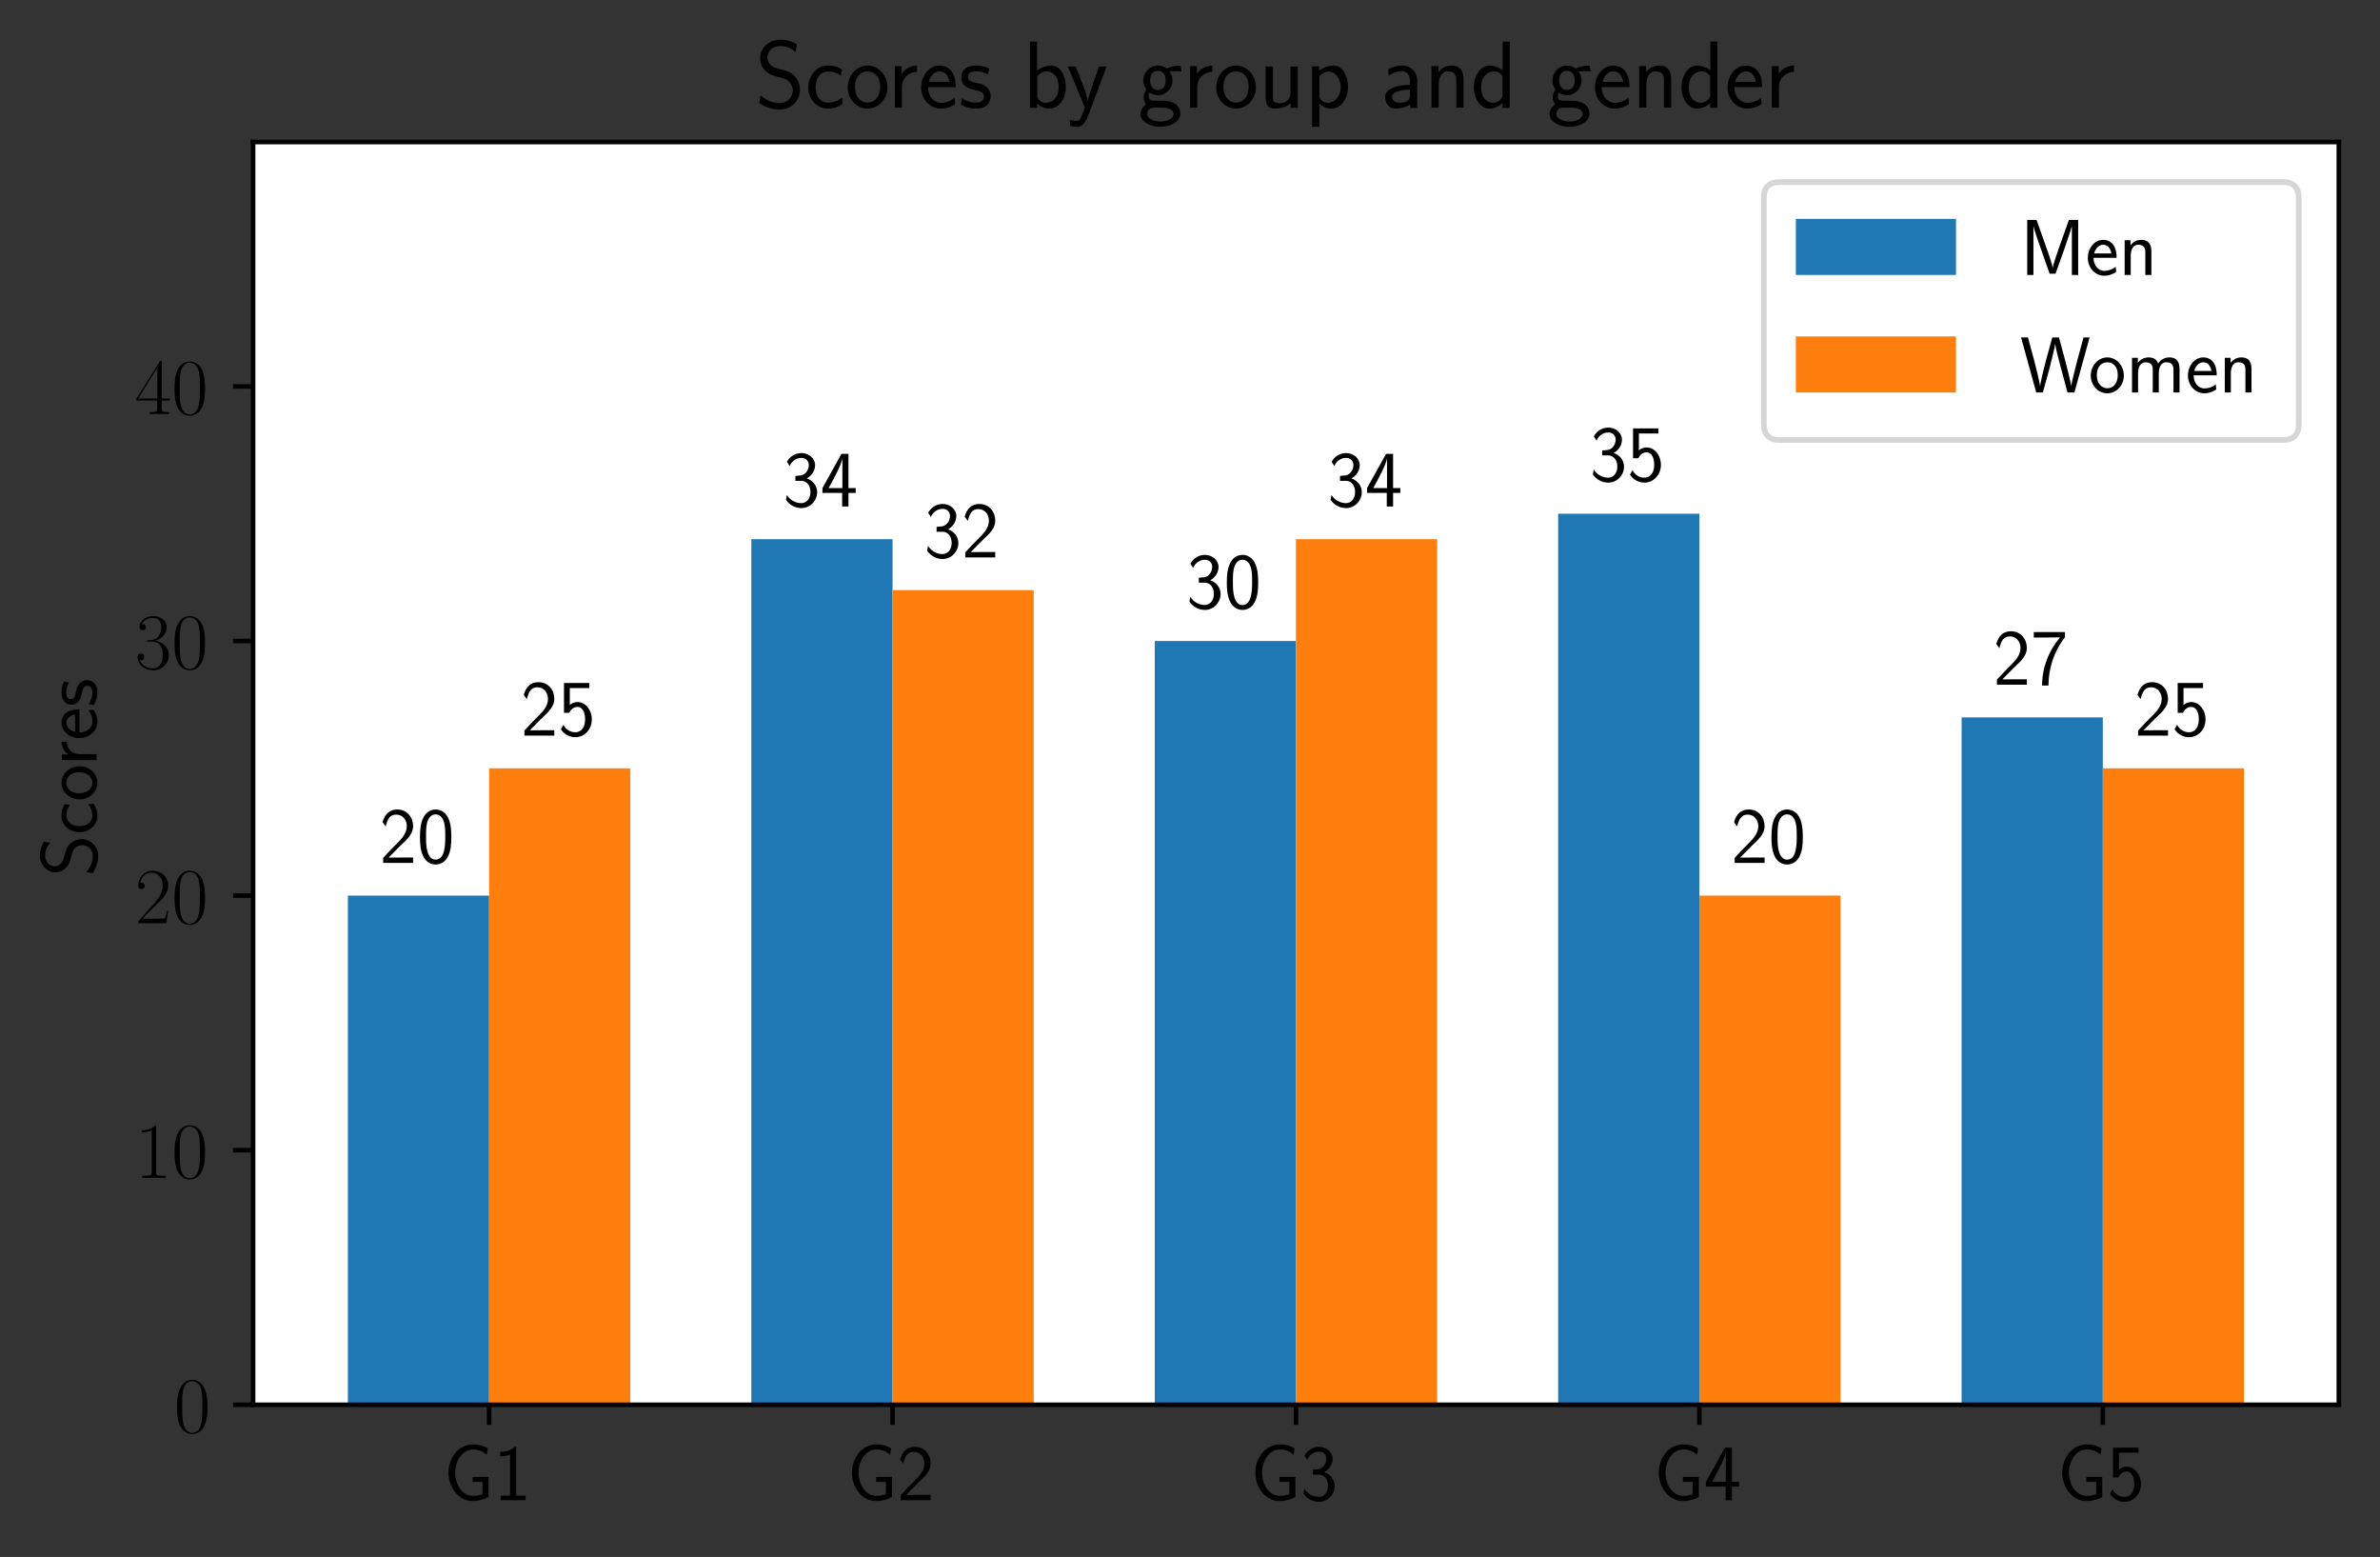 <svg xmlns="http://www.w3.org/2000/svg" xmlns:xlink="http://www.w3.org/1999/xlink" width="554.88" height="362.88" version="1.1" viewBox="0 0 416.16 272.16"><rect x="0" y="0" width="416.16" height="272.16" fill="#333333" stroke="none"/><defs><style type="text/css">*{stroke-linecap:butt;stroke-linejoin:round}</style></defs><g id="figure_1"><g id="patch_1"><path d="M -0 272.16 L 416.16 272.16 L 416.16 0 L -0 0 z" style="fill:none"/></g><g id="axes_1"><g id="patch_2"><path d="M 44.255 245.562 L 408.96 245.562 L 408.96 24.823 L 44.255 24.823 z" style="fill:#fff"/></g><g id="patch_3"><path d="M 60.832 245.562 L 85.522 245.562 L 85.522 156.554 L 60.832 156.554 z" clip-path="url(#p2a90976c1e)" style="fill:#1f77b4"/></g><g id="patch_4"><path d="M 131.375 245.562 L 156.065 245.562 L 156.065 94.249 L 131.375 94.249 z" clip-path="url(#p2a90976c1e)" style="fill:#1f77b4"/></g><g id="patch_5"><path d="M 201.918 245.562 L 226.607 245.562 L 226.607 112.051 L 201.918 112.051 z" clip-path="url(#p2a90976c1e)" style="fill:#1f77b4"/></g><g id="patch_6"><path d="M 272.46 245.562 L 297.15 245.562 L 297.15 89.799 L 272.46 89.799 z" clip-path="url(#p2a90976c1e)" style="fill:#1f77b4"/></g><g id="patch_7"><path d="M 343.003 245.562 L 367.693 245.562 L 367.693 125.402 L 343.003 125.402 z" clip-path="url(#p2a90976c1e)" style="fill:#1f77b4"/></g><g id="patch_8"><path d="M 85.522 245.562 L 110.212 245.562 L 110.212 134.302 L 85.522 134.302 z" clip-path="url(#p2a90976c1e)" style="fill:#ff7f0e"/></g><g id="patch_9"><path d="M 156.065 245.562 L 180.755 245.562 L 180.755 103.15 L 156.065 103.15 z" clip-path="url(#p2a90976c1e)" style="fill:#ff7f0e"/></g><g id="patch_10"><path d="M 226.607 245.562 L 251.297 245.562 L 251.297 94.249 L 226.607 94.249 z" clip-path="url(#p2a90976c1e)" style="fill:#ff7f0e"/></g><g id="patch_11"><path d="M 297.15 245.562 L 321.84 245.562 L 321.84 156.554 L 297.15 156.554 z" clip-path="url(#p2a90976c1e)" style="fill:#ff7f0e"/></g><g id="patch_12"><path d="M 367.693 245.562 L 392.382 245.562 L 392.382 134.302 L 367.693 134.302 z" clip-path="url(#p2a90976c1e)" style="fill:#ff7f0e"/></g><g id="matplotlib.axis_1"><g id="xtick_1"><g id="line2d_1"><defs><path id="m563dcdb569" d="M 0 0 L 0 3.5" style="stroke:#000;stroke-width:.8"/></defs><g><use style="stroke:#000;stroke-width:.8" x="85.522" y="245.562" xlink:href="#m563dcdb569"/></g></g><g id="text_1"><g transform="translate(77.556 262.248)scale(0.14 -0.14)"><defs><path id="CMSS17-71" d="M 56.406 29.188 L 36.5 29.188 L 36.5 23 L 48.797 23 L 48.797 7.391 C 44.906 6.297 40.906 5.5 36.906 5.5 C 22.906 5.5 14.594 20.484 14.594 34.688 C 14.594 48.797 23.297 63.594 36.906 63.594 C 44.594 63.594 48.906 61.188 54.203 57.188 L 55.5 65.188 C 48.906 68.594 44.797 70 37.297 70 C 17.906 70 6.203 52.391 6.203 34.391 C 6.203 17.188 18 -1 36.703 -1 C 43.703 -1 50.203 0.797 56.406 3.891 z"/><path id="CMSS17-49" d="M 28.406 67 L 26.5 67 C 21.094 61.703 14.797 60.969 8.406 60.797 L 8.406 55 C 11.297 55.094 16 55.297 20.703 57.391 L 20.703 5.797 L 8.906 5.797 L 8.906 0 L 40.203 0 L 40.203 5.797 L 28.406 5.797 z"/></defs><use transform="scale(0.996)" xlink:href="#CMSS17-71"/><use transform="translate(62.458 0)scale(0.996)" xlink:href="#CMSS17-49"/></g></g></g><g id="xtick_2"><g id="line2d_2"><g><use style="stroke:#000;stroke-width:.8" x="156.065" y="245.562" xlink:href="#m563dcdb569"/></g></g><g id="text_2"><g transform="translate(148.098 262.248)scale(0.14 -0.14)"><defs><path id="CMSS17-50" d="M 25.797 21.141 C 28.594 24.031 32.797 27.516 35.703 31 C 38.5 34.391 42.203 39.172 42.203 46.141 C 42.203 57.109 34.797 67 22.203 67 C 12.297 67 6.594 60.797 3.906 51.125 L 7.797 45.75 C 10 54.812 13.094 60.594 20.906 60.594 C 29.5 60.594 34.297 53.609 34.297 45.938 C 34.297 36.781 27.297 29.703 22 24.422 C 16.094 18.547 10.297 12.578 4.703 6.391 L 4.703 0 L 42.203 0 L 42.203 6.797 L 25.203 6.797 C 24 6.797 22.797 6.688 21.594 6.688 L 11.594 6.688 L 11.594 6.797 z"/></defs><use transform="scale(0.996)" xlink:href="#CMSS17-71"/><use transform="translate(62.458 0)scale(0.996)" xlink:href="#CMSS17-50"/></g></g></g><g id="xtick_3"><g id="line2d_3"><g><use style="stroke:#000;stroke-width:.8" x="226.607" y="245.562" xlink:href="#m563dcdb569"/></g></g><g id="text_3"><g transform="translate(218.641 262.248)scale(0.14 -0.14)"><defs><path id="CMSS17-51" d="M 15.703 32.188 L 22.5 32.188 C 31.906 32.188 34.594 23.938 34.594 18.188 C 34.594 10.344 30.203 4.188 23 4.188 C 17.406 4.188 9.5 7.016 5 14.469 C 4.297 10.938 4.297 10.734 3.906 8.328 C 8.594 1.391 16.203 -2 23.203 -2 C 34.594 -2 43 7.516 43 18.094 C 43 26.047 37.5 32.688 30 35.188 C 36 38.484 40.406 44.688 40.406 51.891 C 40.406 60.297 32.703 67 23.297 67 C 14.703 67 8 61.688 5.203 55.984 C 5.906 54.984 7.703 52.094 8.594 50.594 C 10.797 56.484 16.5 60.891 23.203 60.891 C 28.797 60.891 32.5 57.188 32.5 51.891 C 32.5 46.391 29 40.391 23.094 39 C 22.703 39 16.5 38.391 15.703 38.297 z"/></defs><use transform="scale(0.996)" xlink:href="#CMSS17-71"/><use transform="translate(62.458 0)scale(0.996)" xlink:href="#CMSS17-51"/></g></g></g><g id="xtick_4"><g id="line2d_4"><g><use style="stroke:#000;stroke-width:.8" x="297.15" y="245.562" xlink:href="#m563dcdb569"/></g></g><g id="text_4"><g transform="translate(289.183 262.248)scale(0.14 -0.14)"><defs><path id="CMSS17-52" d="M 35.203 17 L 44.297 17 L 44.297 23.094 L 35.203 23.094 L 35.203 66 L 26.406 66 L 2.594 23.094 L 2.594 17 L 27.297 17 L 27.297 0 L 35.203 0 z M 10.297 23.094 C 16.094 33.422 27.594 54.281 27.594 61.359 L 27.594 23.094 z"/></defs><use transform="scale(0.996)" xlink:href="#CMSS17-71"/><use transform="translate(62.458 0)scale(0.996)" xlink:href="#CMSS17-52"/></g></g></g><g id="xtick_5"><g id="line2d_5"><g><use style="stroke:#000;stroke-width:.8" x="367.693" y="245.562" xlink:href="#m563dcdb569"/></g></g><g id="text_5"><g transform="translate(359.726 262.248)scale(0.14 -0.14)"><defs><path id="CMSS17-53" d="M 14.594 59.594 L 39.094 59.594 L 39.094 66 L 7.297 66 L 7.297 28.594 L 14 28.594 C 15.797 32.859 19.5 36 24.297 36 C 28.797 36 33.797 31.938 33.797 20.297 C 33.797 7.844 26.703 4.188 21.5 4.188 C 15.094 4.188 9.203 8.141 6.594 13.609 L 3.406 7.938 C 8 0.797 15.5 -2 21.5 -2 C 33.094 -2 42.203 7.938 42.203 20.094 C 42.203 32.547 34.094 42.094 24.406 42.094 C 20.906 42.094 17.5 40.891 14.594 38.5 z"/></defs><use transform="scale(0.996)" xlink:href="#CMSS17-71"/><use transform="translate(62.458 0)scale(0.996)" xlink:href="#CMSS17-53"/></g></g></g></g><g id="matplotlib.axis_2"><g id="ytick_1"><g id="line2d_6"><defs><path id="m4168c622bb" d="M 0 0 L -3.5 0" style="stroke:#000;stroke-width:.8"/></defs><g><use style="stroke:#000;stroke-width:.8" x="44.255" y="245.562" xlink:href="#m4168c622bb"/></g></g><g id="text_6"><g transform="translate(30.426 250.405)scale(0.14 -0.14)"><defs><path id="CMR17-48" d="M 42 31.844 C 42 37.969 41.906 48.422 37.703 56.453 C 34 63.484 28.094 66 22.906 66 C 18.094 66 12 63.781 8.203 56.562 C 4.203 49.016 3.797 39.672 3.797 31.844 C 3.797 26.109 3.906 17.375 7 9.734 C 11.297 -0.609 19 -2 22.906 -2 C 27.5 -2 34.5 -0.109 38.594 9.438 C 41.594 16.375 42 24.5 42 31.844 z M 22.906 -0.406 C 16.5 -0.406 12.703 5.125 11.297 12.75 C 10.203 18.688 10.203 27.328 10.203 32.953 C 10.203 40.688 10.203 47.109 11.5 53.234 C 13.406 61.781 19 64.391 22.906 64.391 C 27 64.391 32.297 61.672 34.203 53.438 C 35.5 47.719 35.594 40.984 35.594 32.953 C 35.594 26.422 35.594 18.375 34.406 12.453 C 32.297 1.5 26.406 -0.406 22.906 -0.406 z"/></defs><use transform="scale(0.996)" xlink:href="#CMR17-48"/></g></g></g><g id="ytick_2"><g id="line2d_7"><g><use style="stroke:#000;stroke-width:.8" x="44.255" y="201.058" xlink:href="#m4168c622bb"/></g></g><g id="text_7"><g transform="translate(23.598 205.901)scale(0.14 -0.14)"><defs><path id="CMR17-49" d="M 26.594 63.797 C 26.594 65.891 26.5 66 25.094 66 C 21.203 61.359 15.297 59.891 9.703 59.688 C 9.406 59.688 8.906 59.688 8.797 59.5 C 8.703 59.297 8.703 59.094 8.703 57 C 11.797 57 17 57.594 21 59.984 L 21 7.297 C 21 3.797 20.797 2.594 12.203 2.594 L 9.203 2.594 L 9.203 0 C 14 0.094 19 0.188 23.797 0.188 C 28.594 0.188 33.594 0.094 38.406 0 L 38.406 2.594 L 35.406 2.594 C 26.797 2.594 26.594 3.688 26.594 7.297 z"/></defs><use transform="scale(0.996)" xlink:href="#CMR17-49"/><use transform="translate(45.69 0)scale(0.996)" xlink:href="#CMR17-48"/></g></g></g><g id="ytick_3"><g id="line2d_8"><g><use style="stroke:#000;stroke-width:.8" x="44.255" y="156.554" xlink:href="#m4168c622bb"/></g></g><g id="text_8"><g transform="translate(23.598 161.397)scale(0.14 -0.14)"><defs><path id="CMR17-50" d="M 41.703 15.469 L 39.906 15.469 C 38.906 8.391 38.094 7.188 37.703 6.594 C 37.203 5.797 30 5.797 28.594 5.797 L 9.406 5.797 C 13 9.688 20 16.766 28.5 24.938 C 34.594 30.719 41.703 37.5 41.703 47.391 C 41.703 59.188 32.297 66 21.797 66 C 10.797 66 4.094 56.297 4.094 47.297 C 4.094 43.391 7 42.891 8.203 42.891 C 9.203 42.891 12.203 43.484 12.203 46.984 C 12.203 50.094 9.594 51 8.203 51 C 7.594 51 7 50.891 6.594 50.688 C 8.5 59.188 14.297 63.391 20.406 63.391 C 29.094 63.391 34.797 56.5 34.797 47.391 C 34.797 38.703 29.703 31.219 24 24.734 L 4.094 2.297 L 4.094 0 L 39.297 0 z"/></defs><use transform="scale(0.996)" xlink:href="#CMR17-50"/><use transform="translate(45.69 0)scale(0.996)" xlink:href="#CMR17-48"/></g></g></g><g id="ytick_4"><g id="line2d_9"><g><use style="stroke:#000;stroke-width:.8" x="44.255" y="112.051" xlink:href="#m4168c622bb"/></g></g><g id="text_9"><g transform="translate(23.598 116.894)scale(0.14 -0.14)"><defs><path id="CMR17-51" d="M 22.094 34 C 31 34 34.906 26.141 34.906 17.094 C 34.906 5.031 28.5 0.391 22.703 0.391 C 17.406 0.391 8.797 3.016 6.094 10.797 C 6.594 10.594 7.094 10.594 7.594 10.594 C 10 10.594 11.797 12.188 11.797 14.797 C 11.797 17.688 9.594 19 7.594 19 C 5.906 19 3.297 18.188 3.297 14.484 C 3.297 5.234 12.297 -2 22.906 -2 C 34 -2 42.5 6.75 42.5 16.984 C 42.5 26.844 34.5 34 25 35.094 C 32.594 36.672 39.906 43.375 39.906 52.391 C 39.906 60.25 32 66 23 66 C 13.906 66 5.906 60.344 5.906 52.297 C 5.906 48.797 8.5 48.188 9.797 48.188 C 11.906 48.188 13.703 49.484 13.703 52.094 C 13.703 54.688 11.906 56 9.797 56 C 9.406 56 8.906 56 8.5 55.797 C 11.406 62.484 19.297 63.688 22.797 63.688 C 26.297 63.688 32.906 61.969 32.906 52.297 C 32.906 49.484 32.5 44.547 29.094 40.219 C 26.094 36.391 22.703 36.188 19.406 35.891 C 18.906 35.891 16.594 35.688 16.203 35.688 C 15.5 35.594 15.094 35.5 15.094 34.797 C 15.094 34.094 15.203 34 17.203 34 z"/></defs><use transform="scale(0.996)" xlink:href="#CMR17-51"/><use transform="translate(45.69 0)scale(0.996)" xlink:href="#CMR17-48"/></g></g></g><g id="ytick_5"><g id="line2d_10"><g><use style="stroke:#000;stroke-width:.8" x="44.255" y="67.547" xlink:href="#m4168c622bb"/></g></g><g id="text_10"><g transform="translate(23.598 72.39)scale(0.14 -0.14)"><defs><path id="CMR17-52" d="M 33.594 64.797 C 33.594 66.891 33.5 67 31.703 67 L 2 19.594 L 2 17 L 27.797 17 L 27.797 7.188 C 27.797 3.594 27.594 2.594 20.594 2.594 L 18.703 2.594 L 18.703 0 C 21.906 0.188 27.297 0.188 30.703 0.188 C 34.094 0.188 39.5 0.188 42.703 0 L 42.703 2.594 L 40.797 2.594 C 33.797 2.594 33.594 3.594 33.594 7.188 L 33.594 17 L 43.797 17 L 43.797 19.594 L 33.594 19.594 z M 28.094 58.172 L 28.094 19.594 L 4 19.594 z"/></defs><use transform="scale(0.996)" xlink:href="#CMR17-52"/><use transform="translate(45.69 0)scale(0.996)" xlink:href="#CMR17-48"/></g></g></g><g id="text_11"><g transform="translate(16.886 153.219)rotate(-90)scale(0.14 -0.14)"><defs><path id="CMSS17-83" d="M 43.703 66.094 C 39.297 68.688 34.5 71 26.406 71 C 13.5 71 5.203 61.469 5.203 51.703 C 5.203 47.875 6.297 43.547 10.203 39.125 C 14.094 34.688 18.5 33.484 24.094 32.078 C 26.406 31.469 30.297 30.359 31 30.062 C 36.594 27.844 39.297 22.719 39.297 17.875 C 39.297 11.531 34.406 4.797 25.703 4.797 C 22.703 4.797 13.906 5.297 5.594 12.953 L 4.203 5 C 12.406 -1 21.297 -2 25.797 -2 C 38.094 -2 46.906 7.719 46.906 18.781 C 46.906 22.812 45.703 27.953 41.5 32.688 C 37.406 37.203 33.797 38.219 25.594 40.438 C 20.906 41.641 17.906 42.453 15.406 45.562 C 13.703 47.781 12.797 49.891 12.797 52.609 C 12.797 58.25 17.594 64.391 26.406 64.391 C 30.797 64.391 36.5 63.484 42.297 58.047 z"/><path id="CMSS17-99" d="M 38.5 39.688 C 38.5 40.391 33.906 42.391 32.703 42.797 C 29.406 44 25.203 44 24.094 44 C 11.094 44 3.297 32.688 3.297 21.297 C 3.297 9.297 12 -1 23.703 -1 C 30.406 -1 35.203 1.188 39.094 3.797 L 38.5 10.391 C 34.203 7.094 29.203 5.297 23.797 5.297 C 16 5.297 10.906 12.094 10.906 21.391 C 10.906 28.594 14.203 37.688 24.203 37.688 C 29.703 37.688 32.797 36.594 37.406 33.484 z"/><path id="CMSS17-111" d="M 44.203 21.188 C 44.203 33.984 34.703 44 23.5 44 C 12 44 2.703 33.688 2.703 21.188 C 2.703 8.5 12.297 -1 23.406 -1 C 34.797 -1 44.203 8.797 44.203 21.188 z M 23.5 5.297 C 16.406 5.297 10.297 11.094 10.297 21.984 C 10.297 33.594 17.406 37.891 23.406 37.891 C 29.906 37.891 36.594 33.188 36.594 21.984 C 36.594 10.688 30.094 5.297 23.5 5.297 z"/><path id="CMSS17-114" d="M 14.906 21.391 C 14.906 30.844 21.797 37.172 30.594 37.375 L 30.594 44 C 24.203 43.891 18.203 40.688 14.594 35.469 L 14.594 43.484 L 7.5 43.484 L 7.5 0 L 14.906 0 z"/><path id="CMSS17-101" d="M 39.094 21.484 C 39.094 24.797 38.906 31.266 35.703 36.672 C 32.203 42.391 26.5 44 22.203 44 C 11.797 44 3 34.125 3 21.297 C 3 9.047 12.094 -1 23.594 -1 C 28.094 -1 33.594 0.297 38.594 3.891 C 38.594 4.297 38.406 6.469 38.297 6.578 C 38.297 6.766 38 9.828 38 10.234 C 33.203 6.375 27.703 5.094 23.703 5.094 C 17.297 5.094 10.406 10.422 10.094 21.484 z M 10.906 27 C 12.203 32.594 16.594 37.891 22.203 37.891 C 23.703 37.891 30.703 37.688 32.5 27 z"/><path id="CMSS17-115" d="M 32.203 40.984 C 26.297 43.797 21.703 44 18.703 44 C 11.594 44 3.094 41.484 3.094 31.391 C 3.094 21.297 14.094 19.094 17.094 18.484 C 21.703 17.594 26.797 16.594 26.797 11.594 C 26.797 5.297 19.594 5.297 18.297 5.297 C 14.297 5.297 8.797 6.391 3.797 9.984 L 2.594 3.297 C 8.297 0 13.797 -1 18.406 -1 C 30.703 -1 33.797 6.5 33.797 12.188 C 33.797 17.094 31 20.391 29.094 21.891 C 25.797 24.484 24.594 24.797 16.406 26.484 C 15 26.688 10.094 27.797 10.094 32.297 C 10.094 37.984 16.406 37.984 17.797 37.984 C 24.297 37.984 28.297 35.984 31 34.484 z"/></defs><use transform="scale(0.996)" xlink:href="#CMSS17-83"/><use transform="translate(52.049 0)scale(0.996)" xlink:href="#CMSS17-99"/><use transform="translate(93.687 0)scale(0.996)" xlink:href="#CMSS17-111"/><use transform="translate(137.929 0)scale(0.996)" xlink:href="#CMSS17-114"/><use transform="translate(169.838 0)scale(0.996)" xlink:href="#CMSS17-101"/><use transform="translate(211.477 0)scale(0.996)" xlink:href="#CMSS17-115"/></g></g></g><g id="patch_13"><path d="M 44.255 245.562 L 44.255 24.823" style="fill:none;stroke:#000;stroke-linecap:square;stroke-linejoin:miter;stroke-width:.8"/></g><g id="patch_14"><path d="M 408.96 245.562 L 408.96 24.823" style="fill:none;stroke:#000;stroke-linecap:square;stroke-linejoin:miter;stroke-width:.8"/></g><g id="patch_15"><path d="M 44.255 245.562 L 408.96 245.562" style="fill:none;stroke:#000;stroke-linecap:square;stroke-linejoin:miter;stroke-width:.8"/></g><g id="patch_16"><path d="M 44.255 24.823 L 408.96 24.823" style="fill:none;stroke:#000;stroke-linecap:square;stroke-linejoin:miter;stroke-width:.8"/></g><g id="text_12"><g transform="translate(66.349 150.842)scale(0.14 -0.14)"><defs><path id="CMSS17-48" d="M 43.094 32.391 C 43.094 38.109 43 48.75 38.906 56.984 C 34.797 64.891 28.203 67 23.5 67 C 16.703 67 10.906 62.984 7.906 56.578 C 4.703 49.859 3.797 42.938 3.797 32.391 C 3.797 25.172 4.094 16.344 7.703 8.609 C 11.797 0.094 18.703 -2 23.406 -2 C 29.594 -2 35.594 1.297 39 8.203 C 42.5 15.438 43.094 23.359 43.094 32.391 z M 23.406 4.094 C 15.797 4.094 13.5 12.828 12.797 15.734 C 11.594 20.75 11.406 25.562 11.406 33.5 C 11.406 39.719 11.406 46.75 13.297 52.266 C 15.594 58.688 19.594 60.891 23.406 60.891 C 30.797 60.891 33.203 53.469 34 50.859 C 35.5 45.547 35.5 39.312 35.5 33.5 C 35.5 24.156 35.5 4.094 23.406 4.094 z"/></defs><use transform="scale(0.996)" xlink:href="#CMSS17-50"/><use transform="translate(46.844 0)scale(0.996)" xlink:href="#CMSS17-48"/></g></g><g id="text_13"><g transform="translate(136.891 88.537)scale(0.14 -0.14)"><use transform="scale(0.996)" xlink:href="#CMSS17-51"/><use transform="translate(46.844 0)scale(0.996)" xlink:href="#CMSS17-52"/></g></g><g id="text_14"><g transform="translate(207.434 106.339)scale(0.14 -0.14)"><use transform="scale(0.996)" xlink:href="#CMSS17-51"/><use transform="translate(46.844 0)scale(0.996)" xlink:href="#CMSS17-48"/></g></g><g id="text_15"><g transform="translate(277.977 84.087)scale(0.14 -0.14)"><use transform="scale(0.996)" xlink:href="#CMSS17-51"/><use transform="translate(46.844 0)scale(0.996)" xlink:href="#CMSS17-53"/></g></g><g id="text_16"><g transform="translate(348.519 119.69)scale(0.14 -0.14)"><defs><path id="CMSS17-55" d="M 21.703 59.188 C 22.906 59.188 24.094 59.297 25.297 59.297 L 36.797 59.297 C 22.5 42.422 14.297 21.094 14.297 -1 L 22.297 -1 C 22.297 20.391 29.297 42.109 43 59.484 L 43 66 L 3.906 66 L 3.906 59.188 z"/></defs><use transform="scale(0.996)" xlink:href="#CMSS17-50"/><use transform="translate(46.844 0)scale(0.996)" xlink:href="#CMSS17-55"/></g></g><g id="text_17"><g transform="translate(91.039 128.59)scale(0.14 -0.14)"><use transform="scale(0.996)" xlink:href="#CMSS17-50"/><use transform="translate(46.844 0)scale(0.996)" xlink:href="#CMSS17-53"/></g></g><g id="text_18"><g transform="translate(161.581 97.438)scale(0.14 -0.14)"><use transform="scale(0.996)" xlink:href="#CMSS17-51"/><use transform="translate(46.844 0)scale(0.996)" xlink:href="#CMSS17-50"/></g></g><g id="text_19"><g transform="translate(232.124 88.537)scale(0.14 -0.14)"><use transform="scale(0.996)" xlink:href="#CMSS17-51"/><use transform="translate(46.844 0)scale(0.996)" xlink:href="#CMSS17-52"/></g></g><g id="text_20"><g transform="translate(302.666 150.842)scale(0.14 -0.14)"><use transform="scale(0.996)" xlink:href="#CMSS17-50"/><use transform="translate(46.844 0)scale(0.996)" xlink:href="#CMSS17-48"/></g></g><g id="text_21"><g transform="translate(373.209 128.59)scale(0.14 -0.14)"><use transform="scale(0.996)" xlink:href="#CMSS17-50"/><use transform="translate(46.844 0)scale(0.996)" xlink:href="#CMSS17-53"/></g></g><g id="text_22"><g transform="translate(132.037 18.823)scale(0.168 -0.168)"><defs><path id="CMSS17-98" d="M 14.906 69 L 7.5 69 L 7.5 -0.203 L 15.094 -0.203 L 15.094 4.297 C 18.906 0.594 23.5 -1 27.594 -1 C 37.203 -1 45 8.734 45 21.594 C 45 33.328 39 44 30.094 44 C 23.797 44 18.203 41.391 14.906 38.688 z M 15.094 32.734 C 17.297 35.562 20.406 37.891 24.797 37.891 C 30.703 37.891 37.406 33.531 37.406 21.594 C 37.406 8.844 29.406 5.094 23.906 5.094 C 21.906 5.094 19.797 5.594 17.797 7.312 C 15.094 9.75 15.094 11.266 15.094 12.688 z"/><path id="CMSS17-121" d="M 41.797 43 L 34 43 C 25.5 20.203 22.594 10.953 22.406 5.984 L 22.297 5.984 C 22 10.859 17.594 22.797 14.094 31.344 L 9.406 43 L 1.297 43 L 19 0.219 C 17.906 -2.766 16.297 -7.25 15.797 -8.234 C 13.594 -13.812 12.094 -13.812 10.5 -13.812 C 10.094 -13.812 6.906 -13.703 3.297 -12.609 L 3.906 -19.203 C 6.406 -19.703 8.906 -20 10.703 -20 C 13.203 -20 18.203 -20 22.797 -7.734 z"/><path id="CMSS17-103" d="M 44.5 44 C 38.797 43.891 33.906 42.797 29.906 40.891 C 26.594 43.484 23.203 44 20.906 44 C 12.203 44 5.594 36.812 5.594 28.5 C 5.594 23.141 8.594 19.094 8.797 18.891 C 7 16.391 6 13.688 6 10.688 C 6 7.188 7.406 4.688 8.5 3.297 C 3.297 0.094 2.594 -4.812 2.594 -6.703 C 2.594 -14 11.703 -20 23.406 -20 C 35.203 -20 44.297 -14 44.297 -6.609 C 44.297 7.188 29 7.297 24.797 7.297 L 16.703 7.297 C 15.203 7.297 11.203 7.297 11.203 12.391 C 11.203 14.391 12.094 15.688 12.203 15.797 C 13.703 14.688 16.797 13 20.906 13 C 29.203 13 36.094 19.984 36.094 28.5 C 36.094 33.25 33.906 36.703 33 37.891 L 33.297 37.891 C 33.594 37.891 37.797 38.188 39.297 38.188 C 42.5 38.188 42.797 38.094 45.594 37.797 z M 20.906 18.5 C 17.5 18.5 12.703 20.578 12.703 28.5 C 12.703 37.109 18.203 38.484 20.797 38.484 C 24.203 38.484 29 36.406 29 28.5 C 29 19.875 23.5 18.5 20.906 18.5 z M 24.703 0 C 27.094 0 37.203 0 37.203 -6.812 C 37.203 -11.109 31 -14.5 23.5 -14.5 C 15.906 -14.5 9.703 -11.203 9.703 -6.703 C 9.703 -6.203 9.703 0 16.594 0 z"/><path id="CMSS17-117" d="M 40.906 43 L 33.297 43 L 33.297 15.25 C 33.297 7.812 27.906 4.797 22.203 4.797 C 15.594 4.797 15 7 15 11.125 L 15 43 L 7.406 43 L 7.406 10.625 C 7.406 2.797 10.094 -1 17 -1 C 20.406 -1 28.094 -0.203 33.5 4.797 L 33.5 -0.203 L 40.906 -0.203 z"/><path id="CMSS17-112" d="M 15.094 4.297 C 18.406 1.094 22.906 -1 27.703 -1 C 37 -1 45 8.641 45 21.594 C 45 33.547 39 44 30.406 44 C 25.406 44 19.406 42.188 14.906 38.594 L 14.906 43.188 L 7.5 43.188 L 7.5 -20 L 15.094 -20 z M 15.094 32.625 C 15.906 33.844 19.297 37.688 24.797 37.688 C 31.797 37.688 37.406 30.406 37.406 21.594 C 37.406 11.578 30.594 5.094 23.906 5.094 C 21.906 5.094 19.797 5.594 17.797 7.312 C 15.094 9.75 15.094 11.266 15.094 12.688 z"/><path id="CMSS17-97" d="M 37.594 27.953 C 37.594 37.484 30.906 44 21.906 44 C 17.5 44 12.703 43.188 7.203 39.984 L 7.797 33.328 C 10.297 35.156 14.594 38.094 21.797 38.094 C 26.906 38.094 30 34.141 30 27.844 L 30 24 C 14 23.5 4 18.891 4 11.109 C 4 7.062 6.5 -1 14.797 -1 C 16.297 -1 24.406 -0.812 30.203 3.5 L 30.203 -0.203 L 37.594 -0.203 z M 30 12.875 C 30 11.109 30 8.734 27 6.969 C 24.406 5.297 21.094 5.094 19.703 5.094 C 14.703 5.094 11.297 7.859 11.297 11.297 C 11.297 18.203 26.906 18.891 30 19 z"/><path id="CMSS17-110" d="M 40.906 29.344 C 40.906 35.672 39.406 44 28.094 44 C 21.703 44 17.5 40.688 14.703 37.281 L 14.703 43.484 L 7.406 43.484 L 7.406 0 L 15 0 L 15 24.312 C 15 30.656 17.406 37.891 24.203 37.891 C 33 37.891 33.297 31.953 33.297 28.531 L 33.297 0 L 40.906 0 z"/><path id="CMSS17-100" d="M 40.797 69 L 33.406 69 L 33.406 38.984 C 30.297 41.594 25.203 44 19.594 44 C 10.5 44 3.297 34.047 3.297 21.484 C 3.297 8.938 10.406 -1 19.297 -1 C 26.203 -1 30.797 2.688 33.203 4.797 L 33.203 -0.203 L 40.797 -0.203 z M 33.203 13.297 C 33.203 11.875 33.203 10.359 30.094 7.625 C 28.094 5.906 25.703 5.094 23.406 5.094 C 18 5.094 10.906 9.141 10.906 21.391 C 10.906 34.141 18.906 37.891 24.406 37.891 C 28.094 37.891 31.094 36.062 33.203 33.031 z"/></defs><use transform="scale(0.996)" xlink:href="#CMSS17-83"/><use transform="translate(52.049 0)scale(0.996)" xlink:href="#CMSS17-99"/><use transform="translate(93.687 0)scale(0.996)" xlink:href="#CMSS17-111"/><use transform="translate(137.929 0)scale(0.996)" xlink:href="#CMSS17-114"/><use transform="translate(169.838 0)scale(0.996)" xlink:href="#CMSS17-101"/><use transform="translate(211.477 0)scale(0.996)" xlink:href="#CMSS17-115"/><use transform="translate(278.62 0)scale(0.996)" xlink:href="#CMSS17-98"/><use transform="translate(324.222 0)scale(0.996)" xlink:href="#CMSS17-121"/><use transform="translate(398.452 0)scale(0.996)" xlink:href="#CMSS17-103"/><use transform="translate(445.295 0)scale(0.996)" xlink:href="#CMSS17-114"/><use transform="translate(477.205 0)scale(0.996)" xlink:href="#CMSS17-111"/><use transform="translate(524.049 0)scale(0.996)" xlink:href="#CMSS17-117"/><use transform="translate(572.253 0)scale(0.996)" xlink:href="#CMSS17-112"/><use transform="translate(651.688 0)scale(0.996)" xlink:href="#CMSS17-97"/><use transform="translate(696.609 0)scale(0.996)" xlink:href="#CMSS17-110"/><use transform="translate(744.814 0)scale(0.996)" xlink:href="#CMSS17-100"/><use transform="translate(824.248 0)scale(0.996)" xlink:href="#CMSS17-103"/><use transform="translate(871.092 0)scale(0.996)" xlink:href="#CMSS17-101"/><use transform="translate(912.731 0)scale(0.996)" xlink:href="#CMSS17-110"/><use transform="translate(960.936 0)scale(0.996)" xlink:href="#CMSS17-100"/><use transform="translate(1009.141 0)scale(0.996)" xlink:href="#CMSS17-101"/><use transform="translate(1050.78 0)scale(0.996)" xlink:href="#CMSS17-114"/></g></g><g id="legend_1"><g id="patch_17"><path d="M 311.218 76.922 L 399.16 76.922 Q 401.96 76.922 401.96 74.122 L 401.96 34.623 Q 401.96 31.823 399.16 31.823 L 311.218 31.823 Q 308.418 31.823 308.418 34.623 L 308.418 74.122 Q 308.418 76.922 311.218 76.922 z" style="fill:#fff;opacity:.8;stroke:#ccc;stroke-linejoin:miter"/></g><g id="patch_18"><path d="M 314.018 48.061 L 342.018 48.061 L 342.018 38.261 L 314.018 38.261 z" style="fill:#1f77b4"/></g><g id="text_23"><g transform="translate(353.218 48.061)scale(0.14 -0.14)"><defs><path id="CMSS17-77" d="M 49.906 37.078 L 45.094 23.062 C 44.297 20.484 41.594 12.422 41 9.25 L 40.906 9.25 C 40.594 11.234 40 13.328 38.406 18.391 C 37.5 21.375 36.5 24.453 35.5 27.234 L 20.703 69 L 9 69 L 9 0 L 16.797 0 L 16.797 60.922 L 16.906 60.922 C 16.906 60.828 17.797 56.453 23.906 39.062 L 37.094 1.594 L 44.5 1.594 L 56.406 34.891 C 57.203 37.172 59.703 44.422 60.797 47.906 C 61.797 50.891 64.297 58.25 64.906 61.125 L 65 61.125 L 65 0 L 72.906 0 L 72.906 69 L 61.297 69 z"/></defs><use transform="scale(0.996)" xlink:href="#CMSS17-77"/><use transform="translate(81.676 0)scale(0.996)" xlink:href="#CMSS17-101"/><use transform="translate(123.315 0)scale(0.996)" xlink:href="#CMSS17-110"/></g></g><g id="patch_19"><path d="M 314.018 68.61 L 342.018 68.61 L 342.018 58.81 L 314.018 58.81 z" style="fill:#ff7f0e"/></g><g id="text_24"><g transform="translate(353.218 68.61)scale(0.14 -0.14)"><defs><path id="CMSS17-87" d="M 87.203 69 L 79.594 69 L 71.203 38.062 C 69.906 33.094 68.703 28.125 67.5 23.156 C 65.703 15.812 64.406 10.641 64.203 8.062 L 64.094 8.062 C 63.906 10.734 62.594 16.406 61 22.766 C 59.797 28.031 58.5 33.297 57.094 38.469 L 48.797 69 L 40.406 69 L 32.5 40.062 L 28.5 24.25 C 25.5 11.734 25.406 9.938 25.203 7.953 L 25.094 7.953 C 25.094 8.547 24.703 11.828 21.906 23.453 C 20.5 29.219 19.094 35.094 17.594 40.656 L 9.906 69 L 1.297 69 L 20.297 0 L 28.594 0 L 36.5 28.719 L 40.5 44.531 C 43.203 55.656 43.797 58.438 44 60.922 L 44.094 60.922 C 44.094 60.531 45 54.266 48.906 39.75 L 59.5 0 L 68.203 0 z"/><path id="CMSS17-109" d="M 67 29.344 C 67 36.078 65.297 44 54.094 44 C 46.594 44 42.094 39.297 40.094 36.375 C 38.297 41.688 34.094 44 28.094 44 C 21.297 44 17 40.094 14.703 37.281 L 14.703 43.484 L 7.406 43.484 L 7.406 0 L 15 0 L 15 24.312 C 15 30.25 17.203 37.891 24.297 37.891 C 33.406 37.891 33.406 31.453 33.406 28.531 L 33.406 0 L 41 0 L 41 24.312 C 41 30.25 43.203 37.891 50.297 37.891 C 59.406 37.891 59.406 31.453 59.406 28.531 L 59.406 0 L 67 0 z"/></defs><use transform="scale(0.996)" xlink:href="#CMSS17-87"/><use transform="translate(85.64 0)scale(0.996)" xlink:href="#CMSS17-111"/><use transform="translate(132.483 0)scale(0.996)" xlink:href="#CMSS17-109"/><use transform="translate(206.713 0)scale(0.996)" xlink:href="#CMSS17-101"/><use transform="translate(248.351 0)scale(0.996)" xlink:href="#CMSS17-110"/></g></g></g></g></g><defs><clipPath id="p2a90976c1e"><rect width="364.705" height="220.739" x="44.255" y="24.823"/></clipPath></defs></svg>